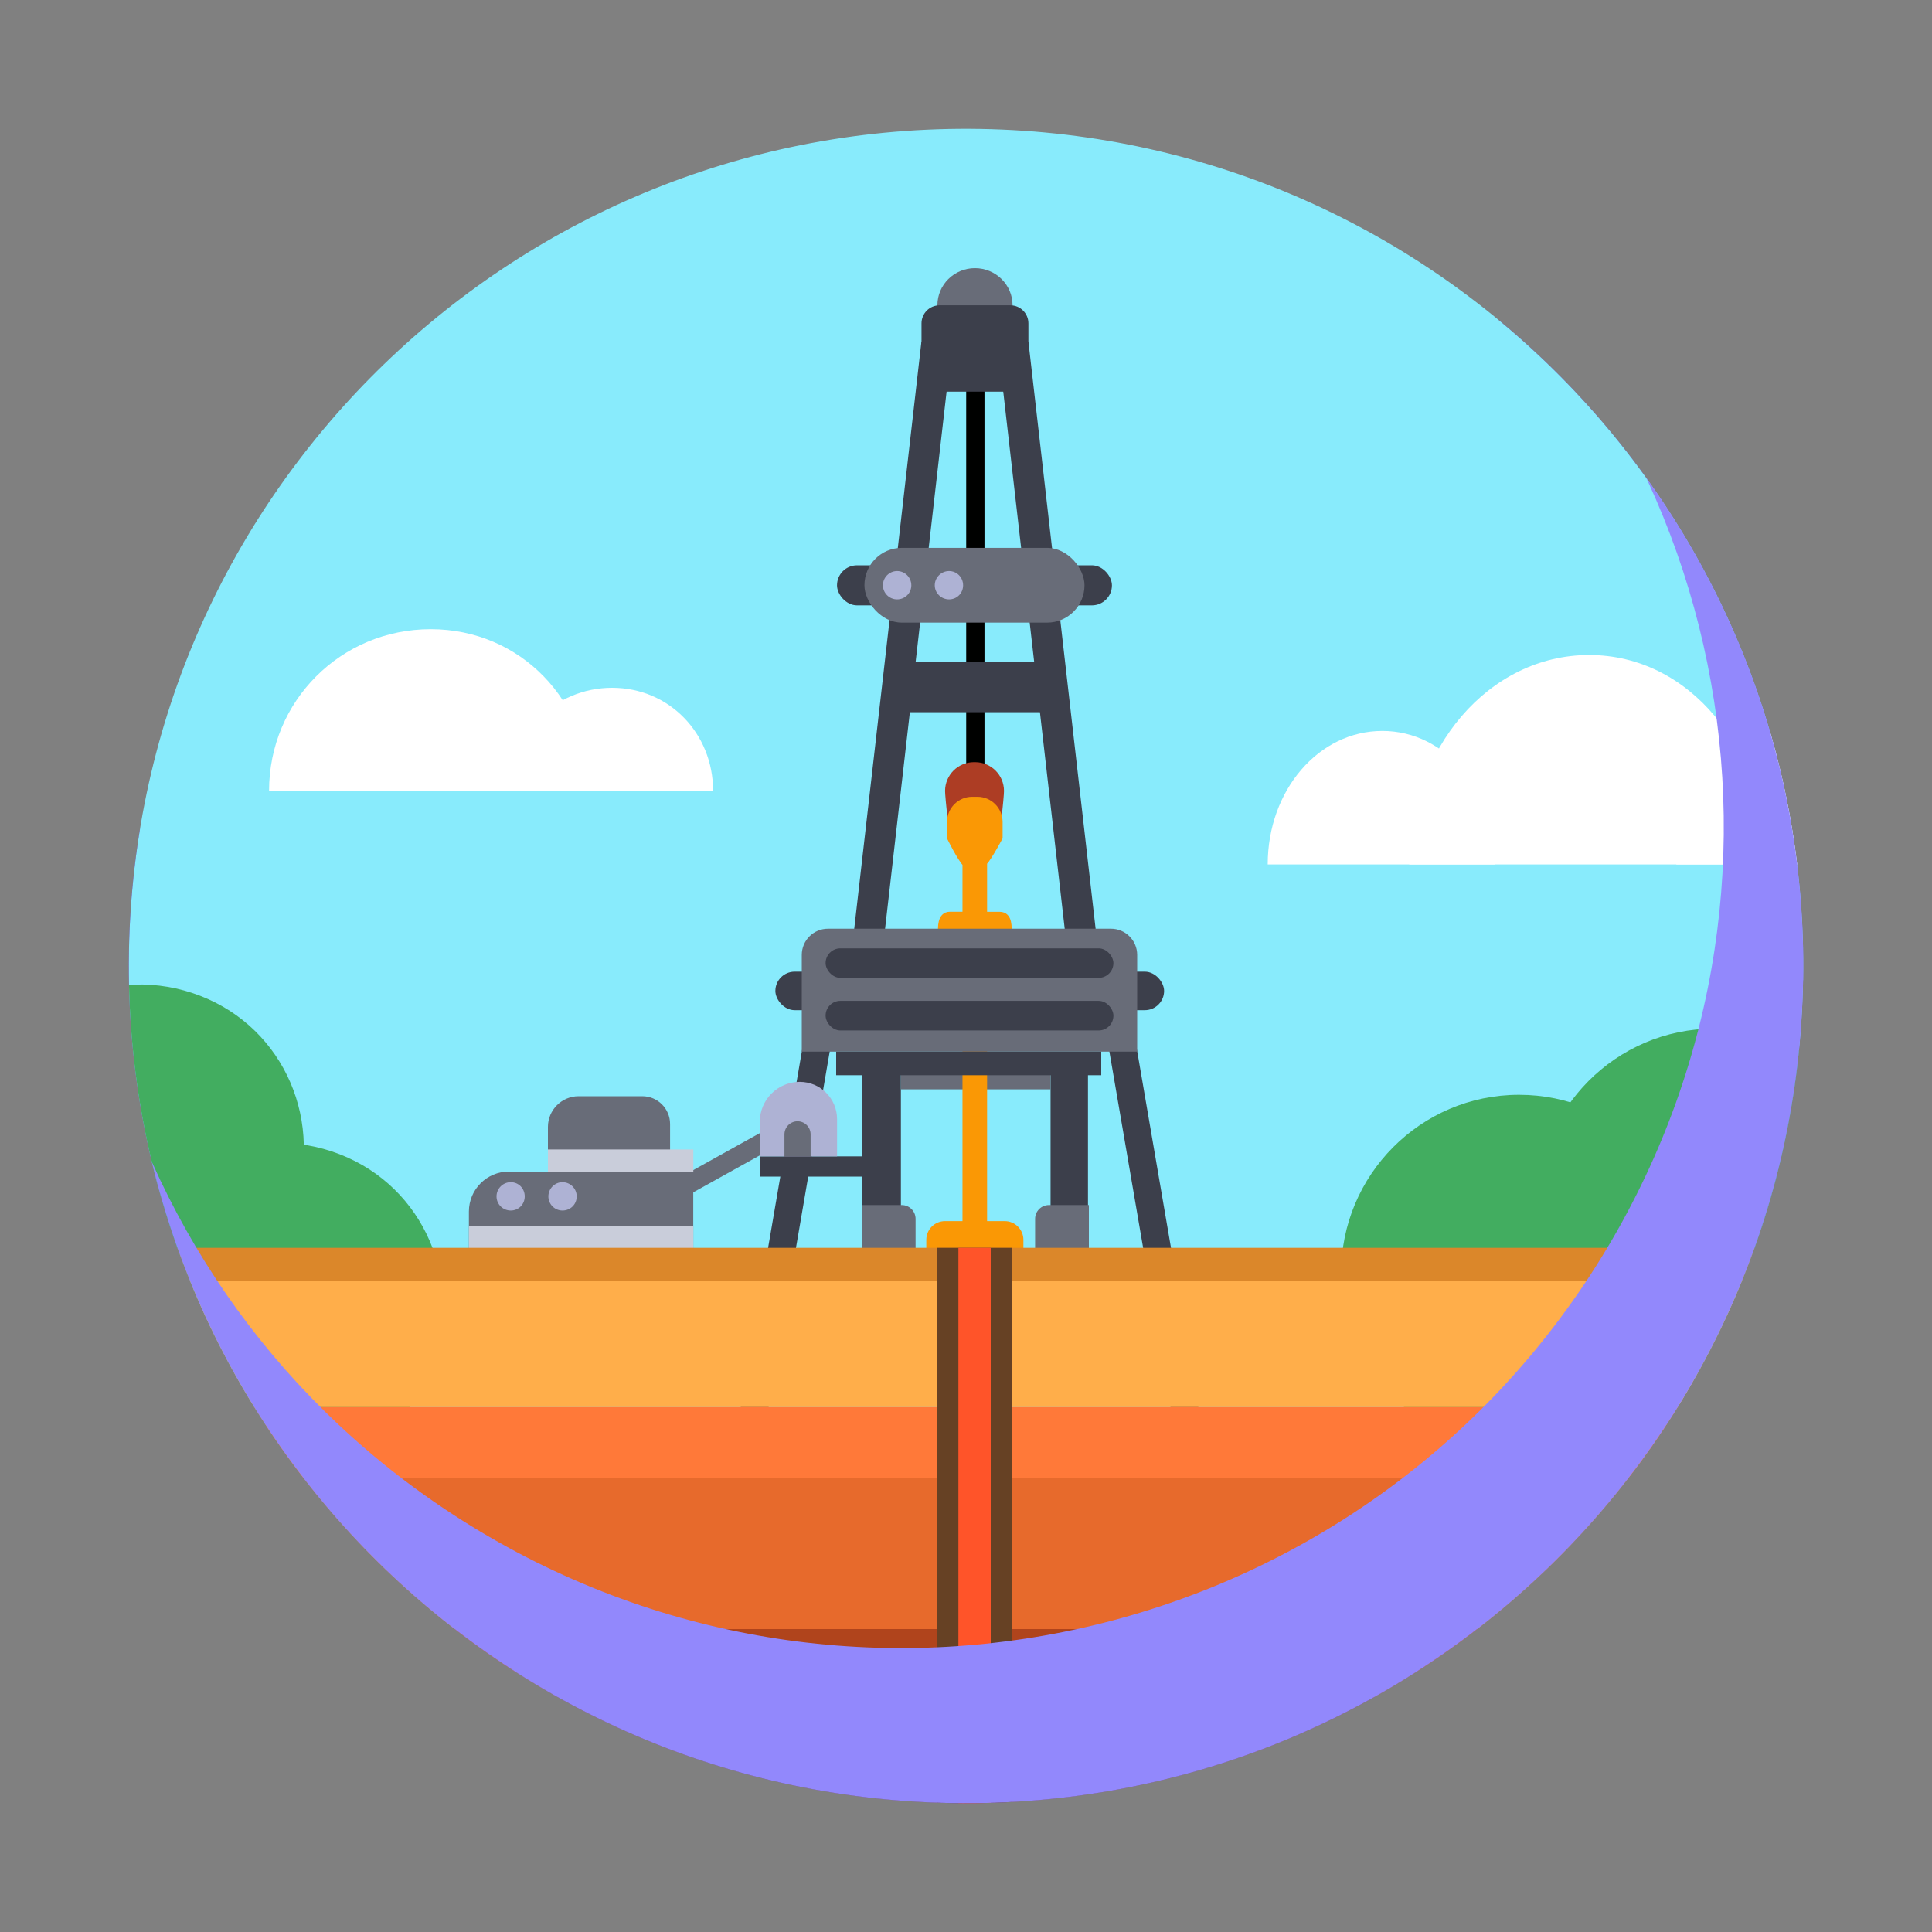 <?xml version="1.0" encoding="UTF-8"?><svg xmlns="http://www.w3.org/2000/svg" xmlns:xlink="http://www.w3.org/1999/xlink" viewBox="0 0 300 300"><rect x="0" y="0" width="300" height="300" fill="#808080" stroke="none"/><defs><style>.cls-1{fill:#9288fc;mix-blend-mode:multiply;}.cls-1,.cls-2,.cls-3,.cls-4,.cls-5,.cls-6,.cls-7,.cls-8,.cls-9,.cls-10,.cls-11,.cls-12,.cls-13,.cls-14,.cls-15,.cls-16,.cls-17,.cls-18,.cls-19,.cls-20,.cls-21,.cls-22{stroke-width:0px;}.cls-23{clip-path:url(#clippath);}.cls-2{fill:none;}.cls-24{fill:#fa9805;stroke:#fa9805;stroke-miterlimit:10;stroke-width:.87px;}.cls-25{isolation:isolate;}.cls-3{fill:#631d17;}.cls-4{fill:#7d3026;}.cls-5{fill:#6e139e;}.cls-6{fill:#88ebfc;}.cls-7{fill:#3c3f4b;}.cls-8{fill:#42ad60;}.cls-9{fill:#c9cdda;}.cls-10{fill:#db872a;}.cls-11{fill:#aeb2d4;}.cls-12{fill:#b0441c;}.cls-13{fill:#ad3d24;}.cls-14{fill:#942a28;}.cls-15{fill:#ff7939;}.cls-16{fill:#664124;}.cls-17{fill:#686c78;}.cls-18{fill:#ffae4a;}.cls-19{fill:#fff;}.cls-20{fill:#e76a2c;}.cls-21{fill:#ff5429;}.cls-22{fill:#000100;}</style><clipPath id="clippath"><path class="cls-2" d="m279.98,152.2c-1.22,71.79-60.4,128.99-132.18,127.78-71.79-1.21-129-60.39-127.78-132.18,1.22-71.78,60.4-128.99,132.19-127.78,71.78,1.21,128.99,60.39,127.78,132.18Z"/></clipPath></defs><g class="cls-25"><g id="Ebene_3"><g class="cls-23"><path class="cls-5" d="m304.53,177.51c-1.36,80.16-67.44,144.04-147.6,142.69-80.16-1.36-144.04-67.43-142.69-147.6C15.6,92.43,81.68,28.55,161.84,29.9c80.16,1.36,144.04,67.44,142.68,147.6Z"/><circle class="cls-6" cx="148.88" cy="165.88" r="150.97"/><polygon class="cls-7" points="190.68 270.39 194.95 270.1 175.1 154.59 170.82 154.88 190.68 270.39"/><polygon class="cls-7" points="110.43 270.39 106.15 270.1 126 154.59 130.28 154.88 110.43 270.39"/><rect class="cls-17" x="99.9" y="178.16" width="29" height="3.02" transform="translate(-72.88 78.21) rotate(-29.07)"/><rect class="cls-7" x="117.99" y="179.56" width="17.59" height="3.14"/><path class="cls-11" d="m129.98,179.56h-12v-5.36c0-3.43,2.78-6.21,6.21-6.21,3.2,0,5.79,2.59,5.79,5.79v5.78Z"/><path class="cls-17" d="m104.04,184.78h-18.96v-9.79c0-2.63,2.14-4.77,4.77-4.77h9.88c2.39,0,4.32,1.93,4.32,4.32v10.24Z"/><path class="cls-17" d="m107.65,193.83h-34.84v-5.7c0-3.43,2.78-6.21,6.21-6.21h28.63v11.91Z"/><path class="cls-17" d="m125.87,179.56v-3.42c0-1.12-.91-2.03-2.03-2.03h0c-1.11,0-2.03.91-2.03,2.03v3.42h4.06Z"/><rect class="cls-9" x="85.08" y="178.49" width="22.58" height="3.43"/><rect class="cls-9" x="72.82" y="190.4" width="34.84" height="3.43"/><path class="cls-17" d="m157.23,47.4c0-3.18-2.61-5.76-5.84-5.76s-5.83,2.58-5.83,5.76,2.61,5.76,5.83,5.76,5.84-2.58,5.84-5.76Z"/><rect class="cls-7" x="145.54" y="54.73" width="11.69" height="5.23"/><rect class="cls-7" x="120.4" y="150.88" width="60.36" height="5.98" rx="2.99" ry="2.99"/><rect class="cls-22" x="150.03" y="59.96" width="2.84" height="59.84"/><rect class="cls-7" x="145.54" y="59.1" width="11.69" height="1.72"/><rect class="cls-13" x="149.71" y="133.46" width="3.34" height="2.17"/><polygon class="cls-7" points="137.1 147.12 132.33 146.96 143.08 53.03 147.86 53.18 137.1 147.12"/><polygon class="cls-7" points="165.66 147.12 170.44 146.96 159.69 53.03 154.91 53.18 165.66 147.12"/><rect class="cls-7" x="129.97" y="87.78" width="42.69" height="6.22" rx="3.11" ry="3.11"/><rect class="cls-17" x="134.23" y="85.07" width="34.17" height="11.61" rx="5.8" ry="5.8"/><rect class="cls-7" x="133.84" y="166.57" width="6.05" height="21.4"/><rect class="cls-7" x="163.13" y="166.57" width="5.81" height="21.4"/><rect class="cls-17" x="139.89" y="165.28" width="23.23" height="3.87"/><path class="cls-17" d="m142.17,193.83h-8.35v-6.71h6.21c1.18,0,2.14.96,2.14,2.14v4.57Z"/><path class="cls-17" d="m169.08,193.83h-8.35v-4.57c0-1.18.96-2.14,2.14-2.14h6.21v6.71Z"/><rect class="cls-7" x="140.55" y="102.74" width="21.55" height="7.85"/><polygon class="cls-13" points="149.21 123.76 149.21 127.52 149.73 134.53 153.04 134.53 153.56 127.52 153.56 123.76 149.21 123.76"/><path class="cls-13" d="m154.5,130.81h-6.35c-.77,0-1.4-7.22-1.4-7.99h0c0-2.47,2-4.47,4.47-4.47h.21c2.47,0,4.47,2,4.47,4.47h0c0,.77-.63,7.99-1.4,7.99Z"/><path class="cls-24" d="m152.86,190.05h3.15c1.37,0,2.47,1.11,2.47,2.47v1.31h-14.21v-1.31c0-1.37,1.11-2.47,2.47-2.47h3.15v-44.61l-3.8-.59c0-.65-.19-2.84,1.41-2.84h2.39v-7.88c-.83-.85-2.41-4.06-2.41-4.06v-2.42c0-1.92,1.56-3.49,3.48-3.49h.81c1.92,0,3.48,1.56,3.48,3.49v2.42s-1.59,3.01-2.41,3.9v8.05h2.39c1.66,0,1.41,2.19,1.41,2.84l-3.8.59v44.61Z"/><path class="cls-17" d="m176.58,163.3h-52.08v-15.02c0-2.25,1.82-4.07,4.07-4.07h43.94c2.25,0,4.07,1.82,4.07,4.07v15.02Z"/><rect class="cls-7" x="129.84" y="163.3" width="41.16" height="3.66"/><rect class="cls-7" x="128.2" y="155.41" width="44.69" height="4.6" rx="2.29" ry="2.29"/><rect class="cls-7" x="128.2" y="147.26" width="44.69" height="4.58" rx="2.29" ry="2.29"/><path class="cls-7" d="m159.69,54.88h-16.6v-4.67c0-1.55,1.26-2.8,2.8-2.8h11c1.55,0,2.8,1.26,2.8,2.8v4.67Z"/><path class="cls-11" d="m147.37,93.07c-1.22,0-2.22-.98-2.22-2.19s1.01-2.21,2.22-2.21,2.18.98,2.18,2.21-.96,2.19-2.18,2.19Z"/><path class="cls-11" d="m139.3,93.07c-1.21,0-2.2-.98-2.2-2.19s.99-2.21,2.2-2.21,2.21.98,2.21,2.21-.99,2.19-2.21,2.19Z"/><path class="cls-11" d="m87.34,187.97c-1.21,0-2.19-.98-2.19-2.19s.98-2.21,2.19-2.21,2.21.98,2.21,2.21-.97,2.19-2.21,2.19Z"/><path class="cls-11" d="m79.31,187.97c-1.23,0-2.21-.98-2.21-2.19s.98-2.21,2.21-2.21,2.17.98,2.17,2.21-.96,2.19-2.17,2.19Z"/><path class="cls-8" d="m235.87,224.95c-15.34,0-27.61-12.27-27.61-27.34s12.27-27.61,27.61-27.61,27.06,12.27,27.06,27.61-12,27.34-27.06,27.34Z"/><path class="cls-8" d="m266.21,214.67c-15.34,0-27.61-12.27-27.61-27.34s12.27-27.61,27.61-27.61,27.06,12.27,27.06,27.61-12,27.34-27.06,27.34Z"/><path class="cls-8" d="m34.22,227.12c-13.37-5.17-19.93-19.99-14.86-33.13,5.17-13.37,19.99-19.93,33.36-14.77,13.13,5.07,19.46,19.81,14.29,33.18-5.07,13.13-19.67,19.79-32.8,14.71Z"/><path class="cls-8" d="m12.59,202.53c-13.37-5.17-19.93-19.99-14.86-33.13,5.17-13.37,19.99-19.93,33.36-14.77,13.13,5.07,19.46,19.81,14.29,33.18-5.07,13.13-19.67,19.79-32.8,14.71Z"/><path class="cls-19" d="m41.78,122.8c0-13.95,11.15-25.1,25.1-25.1s24.61,11.15,24.61,25.1"/><path class="cls-19" d="m79.05,122.8c0-8.89,7.11-16,16-16s15.68,7.11,15.68,16"/><path class="cls-19" d="m218.82,134.23c0-18.07,12.42-32.52,27.94-32.52s27.39,14.45,27.39,32.52"/><path class="cls-19" d="m260.3,134.23c0-11.52,7.91-20.73,17.8-20.73s17.45,9.21,17.45,20.73"/><path class="cls-19" d="m196.85,134.23c0-11.52,7.91-20.73,17.8-20.73s17.45,9.21,17.45,20.73"/><path class="cls-18" d="m301.55,206.8c.17-.91.49-1.68.89-2.31.08-1.59.13-3.18.15-4.78,0-.26,0-.51,0-.77H.21c.08,6.63.58,13.15,1.49,19.56h296.83c1.23-3.83,2.27-7.72,3.02-11.7Z"/><path class="cls-4" d="m241.76,298.22c8.53-8.5,17.08-16.98,25.62-25.46H32.42c8.66,9.94,17.58,20.02,27.95,28.17.22.17.45.33.67.5h175.49c1.76-1.05,3.5-2.12,5.23-3.21Z"/><path class="cls-3" d="m207.44,316.02c11.62-4.75,23.19-10.78,34.2-17.71H57.19c1.05.89,2.1,1.77,3.17,2.62,19.64,15.44,44.29,23.17,68.95,25.34,26.59,2.34,53.29-.09,78.12-10.24Z"/><path class="cls-20" d="m278.87,258.45c7.12-11.82,14.09-24.05,18.69-37.1H2.12c1.14,7.08,2.79,13.99,4.88,20.7,4.71,5.92,9.47,11.8,14.3,17.62h256.85c.24-.41.49-.82.73-1.23Z"/><path class="cls-15" d="m298.53,218.5H1.69c.14.96.27,1.91.42,10.94h292.27c1.55-3.58,2.94-7.23,4.14-10.94Z"/><path class="cls-12" d="m278.87,258.45c1.1-1.82,2.19-3.65,3.27-5.49H15.76c2.87,3.53,5.78,7.04,8.72,10.52h251.4c.99-1.69,1.99-3.37,2.99-5.03Z"/><path class="cls-14" d="m274.73,265.45c.06-.1.12-.2.17-.3H25.89c1.65,1.95,3.29,3.9,4.97,5.82.52.6,1.04,1.19,1.56,1.79h234.96c2.45-2.44,4.9-4.88,7.35-7.31Z"/><path class="cls-14" d="m275.88,263.49H24.48c.47.56.95,1.11,1.42,1.66h249.01c.33-.56.65-1.11.98-1.66Z"/><path class="cls-10" d="m.21,198.94h302.39c.02-1.73,0-3.46-.03-5.18H.24c0,.28-.02.55-.02.83-.03,1.45-.02,2.9,0,4.35Z"/><path class="cls-16" d="m157.15,326.46v-132.7h-11.64v133.28c3.89-.07,7.77-.26,11.64-.58Z"/><path class="cls-21" d="m153.84,326.71v-132.95h-5.02v133.2c1.68-.06,3.35-.14,5.02-.25Z"/><path class="cls-1" d="m249.53,193.84c-36.2,60.46-114.56,80.13-175.03,43.93C17.16,203.43-3.48,131.16,25.44,72.21c-1.22,1.85-2.42,3.73-3.57,5.65C-19.36,146.74,3.04,236,71.91,277.23c68.88,41.24,158.14,18.83,199.37-50.04,41.24-68.88,18.83-158.13-50.05-199.37-3.36-2.01-6.76-3.86-10.21-5.57,56.19,37.54,73.6,112.97,38.51,171.59Z"/></g></g></g></svg>
